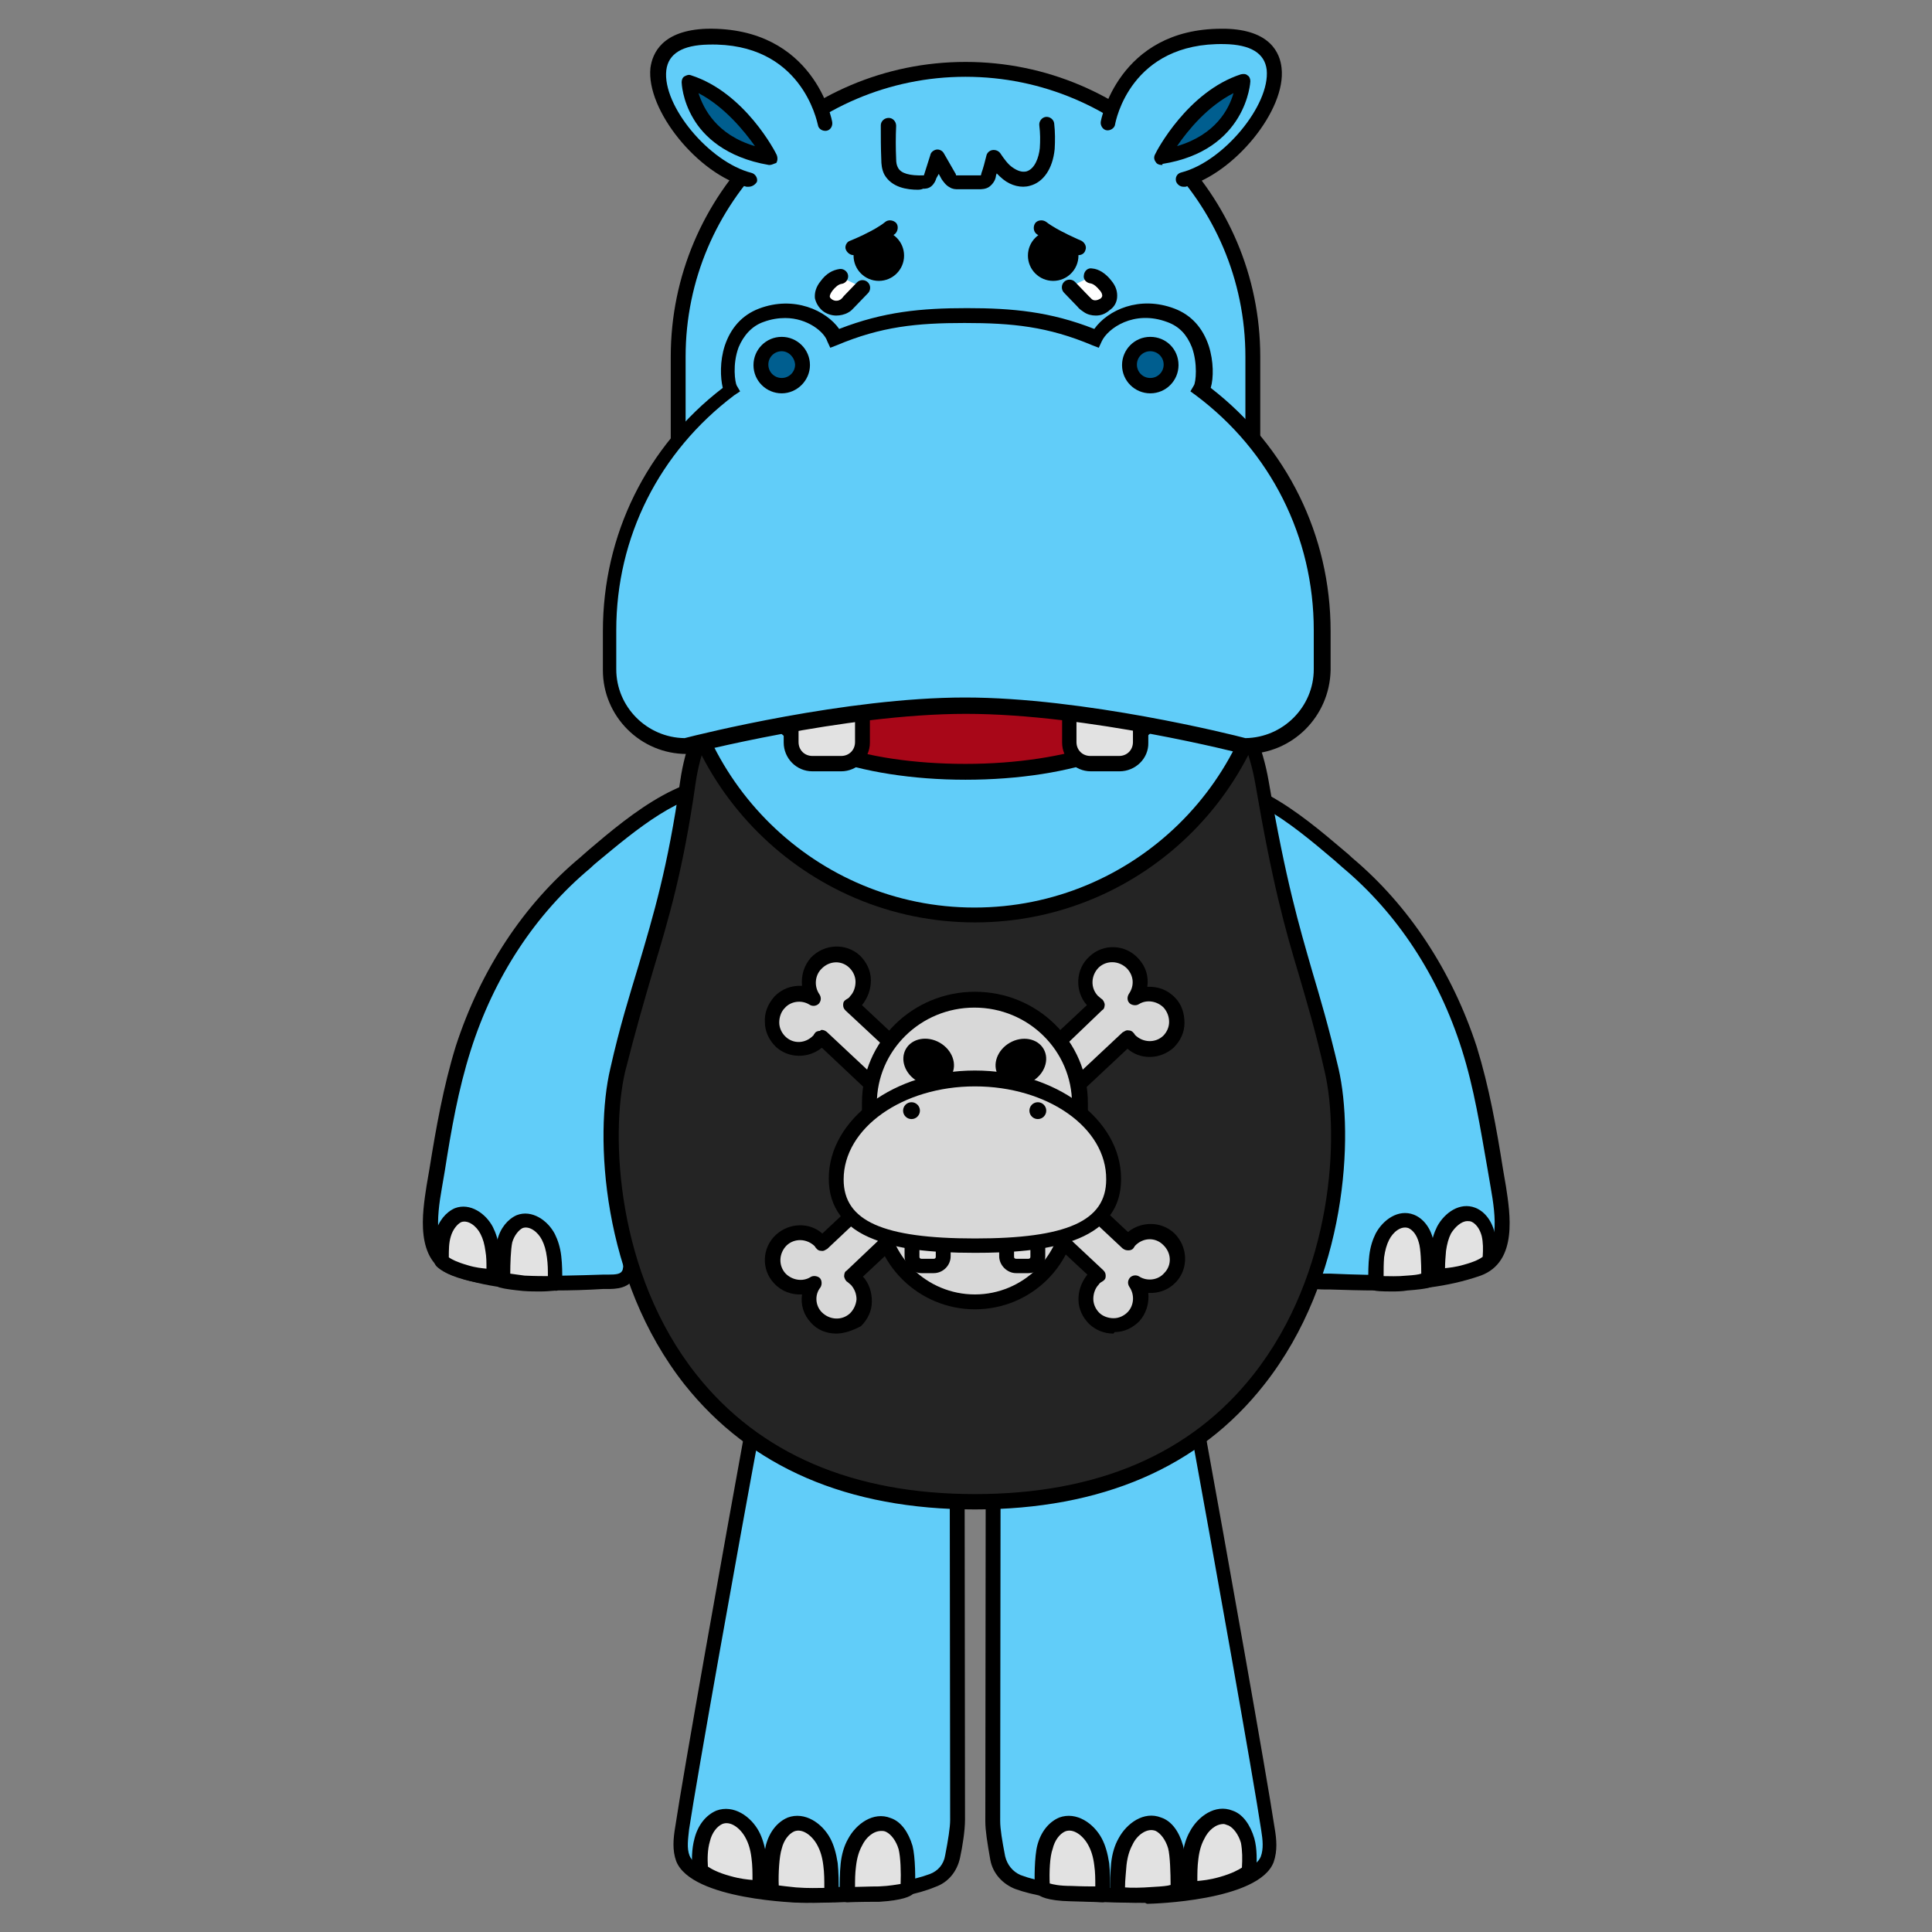 <?xml version="1.0" encoding="utf-8"?>
<!-- Generator: Adobe Illustrator 26.0.3, SVG Export Plug-In . SVG Version: 6.00 Build 0)  -->
<svg version="1.1" id="레이어_1" xmlns="http://www.w3.org/2000/svg" xmlns:xlink="http://www.w3.org/1999/xlink" x="0px"
	 y="0px" viewBox="0 0 390 390" style="enable-background:new 0 0 390 390;" xml:space="preserve">
<rect x="0" y="0" width="390" height="390" fill="#808080" stroke="none"/>
<style type="text/css">
	.st0{fill:#61CDF9;}
	.st1{fill:#E2E2E2;}
	.st2{fill:#242424;}
	.st3{fill:#D8D8D8;}
	.st4{fill:#005E8F;}
	.st5{fill:#DAACD6;}
	.st6{fill:#FFFFFF;}
	.st7{fill:#A80718;}
</style>
<g>
	<g>
		<path class="st0" d="M238.8,271.9c-0.1,0,15,82.4,17.1,97.3c0.2,2.1,0.5,4.2-0.2,6.1c-2.2,5.7-18.6,7.4-23.7,7.4
			c-6.4,0-19,0.1-26.5-2.8c-2.1-0.8-3.6-2.7-4.1-4.8c-0.5-2.3-1-5.3-1-7.4c0-3.6,0.1-88.5,0.1-88.5L238.8,271.9z"/>
		<path d="M230.9,384.1c-6.8,0-18.6-0.1-26-2.8c-2.5-1-4.5-3.1-5-5.9c-0.6-3.4-1-5.9-1-7.7c0-3.6,0.1-87.6,0.1-88.5V278l39.5-7.6
			l0.2,1.5l1.5-0.1c0.1,0.5,1.3,7.3,2.8,15.9c4.5,24.7,12.7,70.7,14.3,81.3c0.4,2.3,0.6,4.6-0.2,6.9c-3,7.9-24.9,8.4-25.2,8.4h-0.4
			C231.2,384.1,231.1,384.1,230.9,384.1z M202,280.3c0,10.5-0.1,83.9-0.1,87.3c0,1.6,0.4,4,1,7.1c0.4,1.7,1.5,3.1,3.1,3.8
			c7.1,2.7,19.1,2.7,25.7,2.7h0.4c6.9,0,20.7-2.2,22.4-6.4c0.6-1.6,0.4-3.4,0.1-5.3c-1.6-10.7-9.8-56.5-14.3-81.2
			c-0.8-4.8-1.6-8.8-2.1-11.6c-0.2-1.2-0.4-2.2-0.5-2.9L202,280.3z"/>
	</g>
	<g>
		<path class="st1" d="M240.2,381.2c0-2.1,0-4,0.2-6.1c0.2-1.6,0.6-3.1,1.3-4.6c1.3-2.7,4.1-4.5,6.7-3.5c1.7,0.6,2.9,2.5,3.4,4.5
			c0.5,1.9,0.5,4.1,0.2,6.2c0,0-1.2,1.3-5.6,2.5C242.3,381.4,240.2,381.2,240.2,381.2z"/>
		<path d="M240.9,382.6c-0.6,0-1,0-1.1-0.1c-0.7-0.1-1.3-0.7-1.3-1.5v-0.6c0-1.8,0-3.8,0.2-5.7c0.2-1.9,0.7-3.6,1.5-5
			c1.6-3,5.1-5.6,8.6-4.2c2.1,0.7,3.6,2.9,4.4,5.6c0.6,2.2,0.5,4.5,0.4,6.7c0,0.4-0.1,0.6-0.4,0.8c-0.2,0.2-1.8,1.7-6.3,3
			C244.1,382.5,242.1,382.6,240.9,382.6z M241.7,381.2L241.7,381.2L241.7,381.2z M240.2,381.2L240.2,381.2L240.2,381.2z M247,368.2
			c-1.6,0-3.1,1.3-3.9,3c-0.6,1.1-1,2.4-1.2,4.1c-0.2,1.5-0.2,2.9-0.2,4.4c1-0.1,2.4-0.2,4.5-0.8c2.5-0.7,3.9-1.5,4.5-1.9
			c0.1-1.7,0.1-3.4-0.2-5c-0.5-1.7-1.5-3-2.5-3.5C247.6,368.4,247.3,368.2,247,368.2z"/>
	</g>
	<g>
		<path class="st1" d="M222.5,382.4c0-2.1,0-4-0.2-6.1c-0.2-1.6-0.6-3.1-1.3-4.6c-1.3-2.7-4.1-4.5-6.7-3.5c-1.7,0.6-2.9,2.5-3.4,4.5
			s-0.6,6.3-0.4,8.4c0,0,1.1,0.8,5.8,1.1C220.5,382.4,222.5,382.4,222.5,382.4z"/>
		<path d="M222.5,384C222.4,384,222.4,384,222.5,384c-0.1,0-2.1-0.1-6.4-0.2c-4.7-0.1-6.3-1-6.7-1.5c-0.2-0.2-0.5-0.6-0.5-1
			c-0.1-1.9-0.1-6.5,0.5-8.8c0.7-2.7,2.3-4.7,4.4-5.6c3.5-1.3,7,1.2,8.6,4.2c0.7,1.3,1.2,3,1.5,5c0.2,1.9,0.2,3.9,0.2,5.7v0.6
			c0,0.4-0.1,0.8-0.5,1.1C223.3,383.9,222.9,384,222.5,384z M211.9,380.2c0.7,0.2,1.9,0.5,4.4,0.5c2.2,0.1,3.8,0.1,4.8,0.1
			c0-1.5,0-2.8-0.2-4.2c-0.2-1.7-0.6-3-1.2-4.1c-1-1.9-3-3.5-4.7-2.8c-1.1,0.5-2.1,1.8-2.5,3.5C211.9,374.8,211.8,378,211.9,380.2z"
			/>
	</g>
	<g>
		<path class="st1" d="M225.7,382.4c0-2.1,0-4,0.2-6.1c0.2-1.6,0.6-3.1,1.3-4.6c1.3-2.7,4.1-4.5,6.7-3.5c1.7,0.6,2.9,2.5,3.4,4.5
			c0.5,1.9,0.7,6.9,0.5,9c0,0-0.6,0.4-4.8,0.7C228.3,382.8,225.7,382.4,225.7,382.4z"/>
		<path d="M229.2,384.1c-2.4,0-3.8-0.2-3.8-0.2c-0.7-0.1-1.3-0.7-1.3-1.5v-0.6c0-1.8,0-3.8,0.2-5.7c0.2-1.9,0.7-3.6,1.5-5
			c1.6-3,5.1-5.6,8.6-4.2c2.1,0.7,3.6,2.8,4.4,5.6c0.6,2.2,0.7,7.3,0.5,9.4c0,0.5-0.2,0.8-0.7,1.1c-0.2,0.1-0.8,0.6-5.6,1
			C231.6,384.1,230.3,384.1,229.2,384.1z M227.1,382.4L227.1,382.4L227.1,382.4z M225.7,382.4L225.7,382.4L225.7,382.4z M227.1,381
			c1.2,0.1,3.1,0.1,5.7-0.1c1.8-0.1,2.9-0.2,3.5-0.4c0-2.3-0.1-5.9-0.5-7.4c-0.5-1.7-1.5-3-2.5-3.5c-1.7-0.7-3.8,0.8-4.7,2.8
			c-0.6,1.1-1,2.4-1.2,4.1C227.3,378,227.1,379.5,227.1,381z"/>
	</g>
</g>
<g>
	<g>
		<path class="st0" d="M154.8,271.9c0.1,0-15,82.4-17.1,97.3c-0.2,2.1-0.5,4.2,0.2,6.1c2.2,5.7,18.6,7.4,23.7,7.4
			c6.4,0,19,0.1,26.5-2.8c2.1-0.8,3.6-2.7,4.1-4.8c0.5-2.3,1-5.3,1-7.4c0-3.6-0.1-88.5-0.1-88.5L154.8,271.9z"/>
		<path d="M162.7,384.1c-0.2,0-0.4,0-0.6,0h-0.4c-0.2,0-22.1-0.5-25.2-8.4c-0.8-2.2-0.6-4.5-0.2-6.9c1.6-10.7,9.8-56.6,14.3-81.3
			c1.6-8.6,2.8-15.5,2.8-15.9l1.5,0.2l0.2-1.6l39.6,7.4v1.2c0,0.8,0.1,84.8,0.1,88.5c0,2.2-0.5,5.4-1,7.7c-0.6,2.8-2.4,5-5,5.9
			C181.4,384,169.5,384.1,162.7,384.1z M156.1,273.6c-0.1,0.7-0.4,1.7-0.5,2.9c-0.5,2.8-1.2,6.8-2.1,11.6
			c-4.6,24.7-12.8,70.6-14.4,81.2c-0.2,1.9-0.5,3.8,0.1,5.3c1.7,4.2,15.5,6.4,22.4,6.4h0.4c6.5,0,18.5,0,25.7-2.7
			c1.6-0.6,2.8-1.9,3.1-3.8c0.6-3.1,1-5.6,1-7.1c0-3.4-0.1-76.7-0.1-87.3L156.1,273.6z"/>
	</g>
	<g>
		<path class="st1" d="M153.4,381.2c0-2.1,0-4-0.2-6.1c-0.2-1.6-0.6-3.1-1.3-4.6c-1.3-2.7-4.1-4.5-6.7-3.5c-1.7,0.6-2.9,2.5-3.4,4.5
			s-0.5,4.1-0.2,6.2c0,0,1.2,1.3,5.6,2.5C151.2,381.4,153.4,381.2,153.4,381.2z"/>
		<path d="M152.6,382.6c-1.1,0-3.1-0.1-6.1-1c-4.5-1.3-5.9-2.8-6.3-3c-0.2-0.2-0.4-0.6-0.4-0.8c-0.2-2.2-0.2-4.5,0.4-6.7
			c0.7-2.7,2.3-4.7,4.4-5.6c3.5-1.3,7,1.2,8.6,4.2c0.7,1.3,1.2,3,1.5,5c0.2,1.9,0.2,3.9,0.2,5.7v0.6c0,0.7-0.5,1.3-1.3,1.5
			C153.5,382.6,153.2,382.6,152.6,382.6z M153.4,381.2L153.4,381.2L153.4,381.2z M142.9,376.8c0.6,0.4,1.9,1.2,4.5,1.9
			c2.1,0.6,3.5,0.7,4.5,0.8c0-1.5,0-2.9-0.2-4.4c-0.2-1.7-0.6-3-1.2-4.1c-1-1.9-3-3.5-4.7-2.8c-1.1,0.5-2.1,1.8-2.5,3.5
			C142.8,373.4,142.8,375.3,142.9,376.8z"/>
	</g>
	<g>
		<path class="st1" d="M171.1,382.4c0-2.1,0-4,0.2-6.1c0.2-1.6,0.6-3.1,1.3-4.6c1.3-2.7,4.1-4.5,6.7-3.5c1.7,0.6,2.9,2.5,3.4,4.5
			c0.5,1.9,0.6,6.3,0.4,8.4c0,0-1.1,0.8-5.8,1.1C173,382.4,171.1,382.4,171.1,382.4z"/>
		<path d="M171.1,384c-0.4,0-0.7-0.1-1.1-0.4c-0.2-0.2-0.5-0.7-0.5-1.1v-0.6c0-1.8,0-3.8,0.2-5.7c0.2-1.9,0.7-3.6,1.5-5
			c1.6-3,5.1-5.6,8.6-4.2c2.1,0.7,3.6,2.9,4.4,5.6c0.6,2.3,0.6,6.9,0.5,8.8c0,0.4-0.2,0.7-0.5,1c-0.5,0.4-1.9,1.2-6.7,1.5
			C173.2,383.9,171.2,384,171.1,384L171.1,384z M172.6,382.4L172.6,382.4L172.6,382.4z M177.9,369.6c-1.6,0-3.1,1.3-3.9,3
			c-0.6,1.1-1,2.4-1.2,4.1c-0.2,1.5-0.2,2.8-0.2,4.2c1.1,0,2.7-0.1,4.8-0.1c2.4-0.1,3.6-0.4,4.4-0.5c0.1-2.2,0-5.4-0.4-7
			c-0.5-1.7-1.5-3-2.5-3.5C178.5,369.6,178.2,369.6,177.9,369.6z"/>
	</g>
	<g>
		<path class="st1" d="M168,382.4c0-2.1,0-4-0.2-6.1c-0.2-1.6-0.6-3.1-1.3-4.6c-1.3-2.7-4.1-4.5-6.7-3.5c-1.7,0.6-2.9,2.5-3.4,4.5
			c-0.5,1.9-0.7,6.9-0.5,9c0,0,0.6,0.4,4.8,0.7C165.3,382.8,168,382.4,168,382.4z"/>
		<path d="M164.3,384.1c-1.1,0-2.4,0-3.9-0.1c-4.7-0.4-5.3-0.8-5.6-1c-0.4-0.2-0.6-0.7-0.7-1.1c-0.2-2.2,0-7.4,0.5-9.4
			c0.7-2.7,2.3-4.7,4.4-5.6c3.5-1.3,7,1.2,8.6,4.2c0.7,1.3,1.2,3,1.5,5c0.2,1.9,0.2,3.9,0.2,5.7v0.6c0,0.7-0.6,1.3-1.3,1.5
			C168.1,383.9,166.7,384.1,164.3,384.1z M168,382.4L168,382.4L168,382.4z M157.2,380.6c0.6,0.1,1.7,0.2,3.5,0.4
			c2.5,0.2,4.5,0.1,5.7,0.1c0-1.6,0-3-0.2-4.5c-0.2-1.7-0.6-3-1.2-4.1c-1-1.9-3-3.5-4.7-2.8c-1.1,0.5-2.1,1.8-2.5,3.5
			C157.3,374.7,157.1,378.3,157.2,380.6z"/>
	</g>
</g>
<g>
	<g>
		<path class="st0" d="M235.6,160.3c1.2-0.5,2.4-1,3.8-1.3c11.5-3.3,23.6,7.7,32.4,15.2c11.4,9.4,19.7,22.4,24.6,37.4
			c2.9,9.1,4.2,18.5,5.9,28c1,5.8,2.2,14-4.1,16.5c-9.6,3.5-19.8,3.1-29.8,2.8c-1.8-0.1-4.6,0.4-5.4-2.1c-0.4-1.1-0.4-2.3-0.2-3.5
			c0.4-6.8,1-14.3,0.2-21.1c-0.8-6.8-3.4-13.2-6.1-19.2c-3.3-7.3-7.1-14.5-12.7-19.7c-5.9-5.6-12.5-9.8-15.2-18.2
			C226.3,167.3,229.8,162.9,235.6,160.3z"/>
		<path d="M278.1,260.5c-3.3,0-6.5-0.1-9.7-0.2c-0.2,0-0.5,0-0.8,0l0,0c-1.8,0-4.8,0-5.9-3c-0.5-1.3-0.4-2.8-0.4-4
			c0-0.8,0.1-1.7,0.1-2.5c0.4-6.2,0.7-12.5,0.1-18.3c-0.7-6.7-3.3-12.9-5.9-18.9c-2.8-6.2-6.7-13.8-12.3-19.2
			c-1.1-1.1-2.3-2.1-3.5-3.1c-4.8-4.2-9.8-8.6-12.2-15.7c-2.5-7.5,0-13.3,7.5-16.6c1.2-0.5,2.5-1.1,4-1.5
			c11.5-3.3,23.5,6.8,32.2,14.2c0.6,0.5,1.2,1,1.7,1.5c11.4,9.6,20.1,22.8,25.1,38.1c2.5,8.1,4,16.5,5.3,24.7
			c0.2,1.2,0.4,2.3,0.6,3.5c0.8,5.3,2.5,15.2-5.1,18C292,259.9,285,260.5,278.1,260.5z M267.6,257.1c0.4,0,0.6,0,1,0
			c9.8,0.4,19.8,0.8,29.2-2.7c5-1.8,4.2-8.6,3.1-14.8c-0.2-1.2-0.4-2.3-0.6-3.5c-1.5-8.5-2.7-16.3-5.2-24.2
			c-4.7-14.9-13.1-27.6-24.1-36.8c-0.6-0.5-1.1-1-1.7-1.5c-8.6-7.3-19.4-16.3-29.4-13.6c-1.3,0.4-2.5,0.8-3.6,1.3l0,0
			c-5.9,2.7-7.9,6.9-5.8,12.9c2.2,6.4,6.7,10.3,11.4,14.4c1.2,1,2.3,2.1,3.5,3.1c6.2,5.8,10.3,13.8,13.1,20.2
			c2.7,6.1,5.3,12.7,6.2,19.7c0.7,6.1,0.4,12.6,0,18.8c0,0.8-0.1,1.7-0.1,2.5c0,1.1-0.1,2.1,0.1,2.9
			C264.6,257,265.5,257.1,267.6,257.1L267.6,257.1z"/>
	</g>
	<g>
		<path class="st1" d="M290.3,257.5c0-1.8,0-3.5,0.2-5.3c0.2-1.3,0.6-2.8,1.2-4c1.2-2.3,3.6-4,5.8-3.1c1.5,0.6,2.5,2.2,3,3.9
			c0.5,1.7,0.4,3.6,0.2,5.3c0,0-1.1,1.2-4.8,2.3C292.1,257.9,290.3,257.5,290.3,257.5z"/>
		<path d="M290.9,259.1c-0.5,0-0.8,0-1,0c-0.7-0.1-1.3-0.7-1.3-1.5v-0.5c0-1.6,0-3.3,0.2-5c0.2-1.8,0.7-3.3,1.3-4.5
			c1.5-2.8,4.6-5,7.7-3.8c1.8,0.7,3.3,2.5,3.9,5c0.5,1.9,0.5,4,0.2,5.9c0,0.4-0.1,0.6-0.4,0.8c-0.2,0.2-1.6,1.6-5.6,2.7
			C293.7,259,292,259.1,290.9,259.1z M291.8,257.5L291.8,257.5L291.8,257.5z M290.3,257.5L290.3,257.5L290.3,257.5z M296.2,246.5
			c-1.2,0-2.5,1.2-3.3,2.5c-0.5,1-0.8,2.1-1,3.5c-0.1,1.2-0.2,2.3-0.2,3.5c0.8-0.1,2.1-0.2,3.8-0.7c2.2-0.6,3.3-1.2,3.8-1.6
			c0.1-1.5,0.1-2.9-0.2-4.2c-0.4-1.5-1.2-2.5-2.1-2.9C296.7,246.5,296.5,246.5,296.2,246.5z"/>
	</g>
	<g>
		<path class="st1" d="M277.7,259c0-1.8,0-3.5,0.2-5.3c0.2-1.3,0.6-2.8,1.2-4c1.2-2.3,3.6-4,5.8-3.1c1.5,0.6,2.5,2.2,3,3.9
			c0.5,1.7,0.6,6.1,0.5,7.9c0,0-0.5,0.4-4.2,0.6C280,259.3,277.7,259,277.7,259z"/>
		<path d="M280.9,260.7c-2.1,0-3.3-0.1-3.4-0.2c-0.7-0.1-1.3-0.7-1.3-1.5v-0.5c0-1.6,0-3.3,0.2-5c0.2-1.8,0.7-3.3,1.3-4.5
			c1.5-2.8,4.6-5,7.7-3.8c1.8,0.7,3.3,2.5,3.9,5c0.5,1.9,0.6,6.4,0.5,8.4c0,0.5-0.2,0.8-0.7,1.1c-0.2,0.1-0.8,0.5-5,0.8
			C282.9,260.7,281.8,260.7,280.9,260.7z M279.3,259L279.3,259L279.3,259z M277.7,259L277.7,259L277.7,259z M279.3,257.6
			c1.1,0,2.7,0.1,4.7-0.1c1.5-0.1,2.3-0.2,2.9-0.4c0-1.9-0.1-5.1-0.5-6.3c-0.4-1.5-1.2-2.5-2.1-2.9c-1.5-0.5-3.1,0.8-3.9,2.4
			c-0.5,1-0.8,2.1-1,3.5C279.3,255.1,279.3,256.3,279.3,257.6z M287.8,257L287.8,257L287.8,257z"/>
	</g>
</g>
<g>
	<g>
		<path class="st0" d="M154.4,160.3c-1.2-0.5-2.4-1-3.8-1.3c-11.5-3.3-23.6,7.7-32.4,15.2c-11.4,9.4-19.7,22.4-24.6,37.4
			c-2.9,9.1-4.2,18.5-5.9,28c-1,5.8-2.2,14,4.1,16.5c9.6,3.5,19.8,3.1,29.8,2.8c1.8-0.1,4.6,0.4,5.4-2.1c0.4-1.1,0.4-2.3,0.2-3.5
			c-0.4-6.8-1-14.3-0.2-21.1c0.8-6.8,3.4-13.2,6.1-19.2c3.3-7.3,7.1-14.5,12.7-19.7c5.9-5.6,12.5-9.8,15.2-18.2
			C163.7,167.3,160.1,162.9,154.4,160.3z"/>
		<path d="M111.9,260.5c-6.9,0-14-0.6-20.7-3.1c-7.6-2.8-5.9-12.7-5.1-18c0.2-1.2,0.4-2.3,0.6-3.5c1.3-8.1,2.8-16.6,5.3-24.7
			c5-15.4,13.7-28.6,25.1-38.1c0.6-0.5,1.1-1,1.7-1.5c8.7-7.4,20.7-17.4,32.2-14.2c1.5,0.4,2.8,0.8,4,1.5l0,0
			c7.5,3.4,10,9.1,7.5,16.6c-2.4,7.1-7.4,11.5-12.2,15.7c-1.1,1-2.3,2.1-3.5,3.1c-5.8,5.4-9.7,13.1-12.3,19.2
			c-2.7,5.9-5.2,12.2-5.9,18.9c-0.7,5.8-0.2,12.1,0.1,18.3c0,0.8,0.1,1.7,0.1,2.5c0.1,1.3,0.1,2.7-0.4,4c-1.1,3-4.1,3-5.9,3h-0.1
			c-0.2,0-0.5,0-0.7,0C118.5,260.4,115.2,260.5,111.9,260.5z M146.3,159.8c-8.8,0-17.9,7.7-25.5,14c-0.6,0.5-1.2,1-1.7,1.5
			c-11,9.2-19.4,21.9-24.1,36.8c-2.5,7.9-3.9,15.9-5.2,24.2c-0.2,1.2-0.4,2.3-0.6,3.5c-1.1,6.2-1.7,12.9,3.1,14.8
			c9.3,3.5,19.5,3,29.3,2.7c0.2,0,0.6,0,1,0l0,0c1.9,0,2.8-0.1,3.1-1c0.2-0.8,0.2-1.8,0.1-2.9c0-0.8-0.1-1.7-0.1-2.5
			c-0.4-6.3-0.7-12.7,0-18.8c0.8-7,3.4-13.7,6.2-19.7c2.9-6.4,6.9-14.4,13.1-20.2c1.2-1.1,2.4-2.2,3.5-3.1c4.7-4.1,9.2-8,11.4-14.4
			c2.1-5.9,0.1-10.2-5.8-12.9l0,0c-1.1-0.5-2.3-1-3.6-1.3C148.8,160,147.6,159.8,146.3,159.8z"/>
	</g>
	<g>
		<path class="st1" d="M99.7,257.5c0-1.8,0-3.5-0.2-5.3c-0.2-1.3-0.6-2.8-1.2-4c-1.2-2.3-3.6-4-5.8-3.1c-1.5,0.6-2.5,2.2-3,3.9
			c-0.5,1.7-0.4,3.6-0.2,5.3c0,0,1.1,1.2,4.8,2.3C97.8,257.6,99.7,257.5,99.7,257.5z"/>
		<path d="M99,259.1c-1,0-2.8-0.1-5.3-0.8c-4-1.1-5.3-2.4-5.6-2.7c-0.2-0.2-0.4-0.6-0.4-0.8c-0.1-1.9-0.2-3.9,0.2-5.9
			c0.6-2.4,2.1-4.2,3.9-5c3.1-1.2,6.3,1.1,7.7,3.8c0.6,1.2,1.1,2.7,1.3,4.5c0.2,1.7,0.2,3.4,0.2,5v0.5c0,0.7-0.5,1.3-1.3,1.5
			C99.8,259.1,99.6,259.1,99,259.1z M99.7,257.5L99.7,257.5L99.7,257.5z M90.6,253.8c0.5,0.4,1.7,1,3.8,1.6c1.6,0.5,2.9,0.6,3.8,0.7
			c0-1.2,0-2.4-0.2-3.5c-0.2-1.5-0.5-2.5-1-3.5c-0.8-1.6-2.5-2.9-3.9-2.4c-0.8,0.4-1.7,1.5-2.1,2.9
			C90.6,250.9,90.6,252.3,90.6,253.8z"/>
	</g>
	<g>
		<path class="st1" d="M112.2,259c0-1.8,0-3.5-0.2-5.3c-0.2-1.3-0.6-2.8-1.2-4c-1.2-2.3-3.6-4-5.8-3.1c-1.5,0.6-2.5,2.2-3,3.9
			c-0.5,1.7-0.6,6.1-0.5,7.9c0,0,0.5,0.4,4.2,0.6C109.9,259.3,112.2,259,112.2,259z"/>
		<path d="M109,260.7c-1,0-2.1,0-3.4-0.1c-4.1-0.4-4.7-0.7-5-0.8c-0.4-0.2-0.6-0.7-0.7-1.1c-0.1-1.9,0-6.4,0.5-8.4
			c0.6-2.4,2.1-4.2,3.9-5c3.1-1.2,6.3,1.1,7.7,3.8c0.6,1.2,1.1,2.7,1.3,4.5c0.2,1.7,0.2,3.4,0.2,5v0.5c0,0.7-0.6,1.3-1.3,1.5
			C112.4,260.4,111.2,260.7,109,260.7z M112.2,259L112.2,259L112.2,259z M103,257.1c0.6,0.1,1.5,0.2,2.9,0.4
			c2.1,0.1,3.8,0.1,4.7,0.1c0-1.2,0-2.4-0.2-3.8c-0.2-1.5-0.5-2.5-1-3.5c-0.8-1.6-2.5-2.9-3.9-2.4c-0.8,0.4-1.7,1.5-2.1,2.9
			C103.1,252.2,103,255.2,103,257.1z"/>
	</g>
</g>
<g>
	<g>
		<path class="st2" d="M268.9,216.1c-5.3-22.8-8.5-25.7-14-58.1c-4.7-27.4-31.3-35.9-31.3-35.9c-20.7-4.7-53.3,0-53.3,0
			s-27.4,8.5-31.3,35.9c-4,27.6-8.7,35.2-14,58.1c-5.3,22.8,2.5,87.1,72,87.1S274.2,238.9,268.9,216.1z"/>
		<path d="M196.8,304.7c-25.7,0-45.3-8.5-58.6-25.2c-16.8-21.3-18.2-50.3-15-63.8c1.9-8.5,3.9-14.8,5.7-20.8
			c3-10.2,5.9-19.7,8.4-37.2c4-28.1,32.1-37.2,32.3-37.2h0.2c0.1,0,8.4-1.2,19-1.8c14.4-0.7,26.1-0.2,34.9,1.8h0.1
			c0.2,0.1,27.5,9.2,32.3,37.2c3.5,20.3,6.1,29,8.8,38.4c1.6,5.4,3.3,11.1,5.3,19.6l0,0c3.1,13.4,1.8,42.5-15,63.8
			C242.1,296.2,222.4,304.7,196.8,304.7z M170.5,123.5c-1.8,0.6-26.5,9.4-30.1,34.7c-2.5,17.5-5.4,27.2-8.5,37.5
			c-1.8,6.1-3.6,12.3-5.7,20.6c-3,12.8-1.8,40.8,14.4,61.2c12.7,16,31.6,24.1,56.2,24.1c24.7,0,43.6-8.1,56.2-24.1
			c16.2-20.5,17.4-48.4,14.4-61.2l0,0c-1.9-8.4-3.6-14-5.2-19.5c-2.8-9.3-5.3-18.2-8.8-38.6c-4.4-25.5-28.9-34.2-30.3-34.7
			C203.5,119.2,172.7,123.3,170.5,123.5z"/>
	</g>
	<g>
		<g>
			<path class="st3" d="M164.8,194.5c-1.8,1.9-1.9,4.8-0.5,6.9c-2.2-1.3-5.1-1-6.9,1c-2.1,2.2-1.9,5.7,0.2,7.9
				c2.2,2.1,5.7,1.9,7.9-0.2c0.1-0.1,0.2-0.4,0.4-0.5l18.4,17.3l6.1-6.5l-18.5-17.4c0.4-0.2,0.7-0.5,1.1-0.8
				c2.1-2.2,1.9-5.7-0.2-7.9C170.4,192.2,166.9,192.3,164.8,194.5z"/>
			<path d="M184.3,228.2c-0.4,0-0.7-0.1-1.1-0.4l-17.3-16.3c-2.7,2.2-6.7,2.2-9.3-0.2c-1.3-1.3-2.2-3-2.2-5
				c-0.1-1.9,0.6-3.6,1.9-5.1c1.5-1.6,3.5-2.3,5.6-2.2c-0.2-2.1,0.4-4.1,1.8-5.7l0,0c2.7-2.8,7.1-3,9.9-0.4c1.3,1.3,2.2,3,2.2,5
				c0,1.8-0.6,3.5-1.8,5l17.3,16.2c0.2,0.2,0.5,0.6,0.5,1.1c0,0.4-0.1,0.8-0.4,1.1l-6.1,6.4C185.1,228.1,184.7,228.2,184.3,228.2z
				 M165.8,207.9c0.4,0,0.7,0.1,1.1,0.4l17.3,16.2l4-4.2L170.7,204c-0.4-0.4-0.5-0.7-0.5-1.2s0.2-0.8,0.7-1.1
				c0.4-0.2,0.6-0.4,0.7-0.6c0.7-0.7,1.1-1.8,1.1-2.9c0-1.1-0.5-2.1-1.2-2.8c-1.6-1.6-4.1-1.5-5.7,0.2c-1.3,1.3-1.5,3.5-0.4,5.1
				c0.4,0.6,0.4,1.3-0.1,1.9c-0.5,0.5-1.3,0.6-1.9,0.2c-1.6-1-3.8-0.7-5,0.7c-0.7,0.7-1.1,1.8-1.1,2.9c0,1.1,0.5,2.1,1.2,2.8
				c1.6,1.6,4.1,1.5,5.7-0.2c0,0,0.1-0.1,0.1-0.2l0.1-0.1c0.2-0.4,0.6-0.6,1.1-0.6C165.8,207.9,165.8,207.9,165.8,207.9z"/>
		</g>
		<g>
			<path class="st3" d="M228.8,194.5c1.8,1.9,1.9,4.8,0.5,6.9c2.2-1.3,5.1-1,6.9,1c2.1,2.2,1.9,5.7-0.2,7.9
				c-2.2,2.1-5.7,1.9-7.9-0.2c-0.1-0.1-0.2-0.4-0.4-0.5l-18.5,17.3l-6.1-6.5l18.5-17.4c-0.4-0.2-0.7-0.5-1.1-0.8
				c-2.1-2.2-1.9-5.7,0.2-7.9C223.1,192.2,226.6,192.3,228.8,194.5z"/>
			<path d="M209.2,228.2c-0.4,0-0.8-0.1-1.1-0.5l-6.1-6.4c-0.2-0.2-0.4-0.7-0.4-1.1c0-0.4,0.2-0.7,0.5-1.1l17.3-16.2
				c-2.5-2.8-2.3-7.3,0.5-9.8c2.8-2.7,7.3-2.5,9.9,0.4l0,0c1.5,1.6,2.1,3.6,1.8,5.7c2.1-0.1,4.1,0.6,5.6,2.2
				c1.3,1.3,1.9,3.1,1.9,5.1c0,1.9-0.8,3.6-2.2,5c-2.7,2.4-6.7,2.5-9.3,0.2l-17.3,16.2C210.1,228.1,209.6,228.2,209.2,228.2z
				 M205.3,220.4l4,4.2l17.3-16.2c0.4-0.2,0.7-0.5,1.2-0.4c0.5,0,0.8,0.2,1.1,0.6l0.1,0.1c0,0.1,0.1,0.1,0.1,0.2
				c1.6,1.6,4.1,1.7,5.7,0.2c0.7-0.7,1.2-1.7,1.2-2.8c0-1.1-0.4-2.1-1.1-2.9c-1.3-1.3-3.4-1.7-5-0.7c-0.6,0.4-1.5,0.2-1.9-0.2
				c-0.5-0.5-0.5-1.3-0.1-1.9c1.1-1.6,1-3.6-0.4-5.1l0,0c-1.6-1.6-4.1-1.7-5.7-0.2c-1.6,1.6-1.7,4.1-0.2,5.7
				c0.2,0.2,0.5,0.4,0.7,0.6c0.4,0.2,0.6,0.7,0.7,1.1c0,0.5-0.1,1-0.5,1.2L205.3,220.4z"/>
		</g>
		<g>
			<path class="st3" d="M164.8,266c-1.8-1.9-1.9-4.8-0.5-6.9c-2.2,1.3-5.1,1-6.9-1c-2.1-2.2-1.9-5.7,0.2-7.9
				c2.2-2.1,5.7-1.9,7.9,0.2c0.1,0.1,0.2,0.4,0.4,0.5l18.5-17.3l6.1,6.5l-18.5,17.4c0.4,0.2,0.7,0.5,1.1,0.8
				c2.1,2.2,1.9,5.7-0.2,7.9C170.4,268.3,166.9,268.2,164.8,266z"/>
			<path d="M168.8,269.2c-1.9,0-3.8-0.7-5.1-2.2l0,0c-1.5-1.6-2.1-3.6-1.8-5.7c-2.1,0.1-4.1-0.6-5.6-2.2c-2.7-2.8-2.5-7.3,0.4-9.9
				c2.7-2.4,6.7-2.5,9.3-0.2l17.3-16.2c0.6-0.6,1.6-0.5,2.2,0.1l6.1,6.4c0.2,0.2,0.4,0.7,0.4,1.1c0,0.4-0.2,0.7-0.5,1.1l-17.3,16.2
				c1.2,1.3,1.8,3.1,1.8,5c0,1.9-0.8,3.6-2.2,5C172.3,268.5,170.5,269.2,168.8,269.2z M165.9,264.9c1.6,1.6,4.1,1.7,5.7,0.2
				c0.7-0.7,1.2-1.7,1.3-2.8c0-1.1-0.4-2.1-1.1-2.9c-0.2-0.2-0.5-0.4-0.7-0.6c-0.4-0.2-0.6-0.7-0.7-1.1c0-0.5,0.1-1,0.5-1.2
				l17.4-16.5l-4-4.2L167,252.1c-0.4,0.2-0.7,0.5-1.2,0.4c-0.5,0-0.8-0.2-1.1-0.6l-0.1-0.1c0-0.1-0.1-0.1-0.1-0.2
				c-1.6-1.6-4.1-1.7-5.7-0.2c-1.6,1.6-1.7,4.1-0.2,5.7c1.3,1.3,3.4,1.7,5,0.7c0.6-0.4,1.5-0.2,1.9,0.2s0.5,1.3,0.1,1.9
				C164.4,261.4,164.6,263.6,165.9,264.9L165.9,264.9z"/>
		</g>
		<g>
			<path class="st3" d="M228.8,266c1.8-1.9,1.9-4.8,0.5-6.9c2.2,1.3,5.1,1,6.9-1c2.1-2.2,1.9-5.7-0.2-7.9c-2.2-2.1-5.7-1.9-7.9,0.2
				c-0.1,0.1-0.2,0.4-0.4,0.5l-18.5-17.3l-6.1,6.5l18.5,17.4c-0.4,0.2-0.7,0.5-1.1,0.8c-2.1,2.2-1.9,5.7,0.2,7.9
				C223.1,268.3,226.6,268.2,228.8,266z"/>
			<path d="M224.7,269.2c-1.8,0-3.5-0.7-4.8-1.9c-1.3-1.3-2.2-3-2.2-5c0-1.8,0.6-3.5,1.8-5l-17.3-16.1c-0.2-0.2-0.5-0.6-0.5-1.1
				c0-0.4,0.1-0.8,0.4-1.1l6.1-6.4c0.6-0.6,1.6-0.6,2.2-0.1l17.3,16.2c2.7-2.2,6.7-2.2,9.3,0.2c2.8,2.7,3,7.1,0.4,9.9
				c-1.5,1.6-3.5,2.3-5.6,2.2c0.2,2.1-0.4,4.1-1.8,5.7c-1.3,1.3-3,2.2-5,2.2C224.8,269.2,224.8,269.2,224.7,269.2z M205.3,240.1
				l17.4,16.3c0.4,0.4,0.5,0.7,0.5,1.2c0,0.5-0.2,0.8-0.7,1.1c-0.4,0.2-0.6,0.4-0.7,0.6c-0.7,0.7-1.1,1.8-1.1,2.9
				c0,1.1,0.5,2.1,1.2,2.8c0.7,0.7,1.8,1.1,2.9,1.1s2.1-0.5,2.8-1.2l0,0c1.3-1.3,1.5-3.5,0.4-5.1c-0.4-0.6-0.4-1.3,0.1-1.9
				c0.5-0.5,1.3-0.6,1.9-0.2c1.6,1,3.8,0.7,5-0.7c1.6-1.6,1.5-4.1-0.2-5.7c-1.6-1.6-4.1-1.5-5.7,0.2c0,0-0.1,0.1-0.1,0.2l-0.1,0.1
				c-0.2,0.4-0.6,0.6-1.1,0.6s-0.8-0.1-1.2-0.4l-17.3-16.2L205.3,240.1z"/>
		</g>
		<g>
			<path class="st3" d="M216,243.8c0,10.4-8.6,19-19.2,19s-19.2-8.5-19.2-19v-9.9h38.4v9.9H216z"/>
			<path d="M196.8,264.3c-11.4,0-20.7-9.2-20.7-20.5v-9.9c0-0.8,0.7-1.5,1.5-1.5h38.4c0.8,0,1.5,0.7,1.5,1.5v9.9
				C217.4,255.1,208.3,264.3,196.8,264.3z M179.1,235.4v8.5c0,9.6,8,17.4,17.7,17.4s17.7-7.9,17.7-17.4v-8.5H179.1z"/>
		</g>
		<g>
			<path class="st3" d="M175.6,222.7c0-11.5,9.4-20.9,21.2-20.9c11.7,0,21.2,9.3,21.2,20.9v11h-42.4V222.7z"/>
			<path d="M217.9,235.1h-42.4c-0.8,0-1.5-0.7-1.5-1.5v-11c0-12.3,10.2-22.4,22.8-22.4s22.8,10,22.8,22.4v11
				C219.5,234.5,218.8,235.1,217.9,235.1z M177.1,232.2h39.3v-9.4c0-10.7-8.8-19.4-19.7-19.4c-10.9,0-19.7,8.7-19.7,19.4v9.4H177.1z
				"/>
		</g>
		<g>
			<g>
				<path class="st1" d="M187.2,255.6L187.2,255.6c-1.7,0-3.1-1.5-3.1-3.1v-1c0-1.7,1.5-3.1,3.1-3.1l0,0c1.7,0,3.1,1.5,3.1,3.1v1
					C190.3,254.1,189,255.6,187.2,255.6z"/>
				<path d="M188.5,257H186c-1.8,0-3.4-1.6-3.4-3.4v-3.5c0-1.8,1.6-3.4,3.4-3.4h2.5c1.8,0,3.4,1.6,3.4,3.4v3.5
					C191.9,255.5,190.3,257,188.5,257z M186,249.8c-0.2,0-0.4,0.1-0.4,0.4v3.5c0,0.2,0.1,0.4,0.4,0.4h2.5c0.2,0,0.4-0.1,0.4-0.4
					v-3.5c0-0.2-0.1-0.4-0.4-0.4H186z"/>
			</g>
			<g>
				<path class="st1" d="M206.3,255.6L206.3,255.6c-1.7,0-3.1-1.5-3.1-3.1v-1c0-1.7,1.5-3.1,3.1-3.1l0,0c1.7,0,3.1,1.5,3.1,3.1v1
					C209.5,254.1,208.1,255.6,206.3,255.6z"/>
				<path d="M207.6,257h-2.5c-1.8,0-3.4-1.6-3.4-3.4v-3.5c0-1.8,1.6-3.4,3.4-3.4h2.5c1.8,0,3.4,1.6,3.4,3.4v3.5
					C211,255.5,209.5,257,207.6,257z M205.1,249.8c-0.2,0-0.4,0.1-0.4,0.4v3.5c0,0.2,0.1,0.4,0.4,0.4h2.5c0.2,0,0.4-0.1,0.4-0.4
					v-3.5c0-0.2-0.1-0.4-0.4-0.4H205.1z"/>
			</g>
		</g>
		<g>
			<path class="st3" d="M224.8,238c0,11.1-12.6,13.4-28.1,13.4s-28.1-2.3-28.1-13.4c0-11.1,12.6-20.2,28.1-20.2
				S224.8,226.8,224.8,238z"/>
			<path d="M196.8,252.9c-9.3,0-15.7-0.8-20.3-2.7c-6.1-2.3-9.2-6.5-9.2-12.3c0-12,13.3-21.8,29.5-21.8s29.5,9.8,29.5,21.8
				C226.4,251.2,210.6,252.9,196.8,252.9z M196.8,219.3c-14.6,0-26.5,8.4-26.5,18.8c0,8.4,8,11.9,26.5,11.9s26.5-3.5,26.5-11.9
				C223.4,227.6,211.4,219.3,196.8,219.3z"/>
		</g>
		<circle cx="184" cy="224.2" r="1.7"/>
		<circle cx="209.5" cy="224.2" r="1.7"/>
		<ellipse transform="matrix(0.5 -0.866 0.866 0.5 -91.956 269.559)" cx="187.5" cy="214.4" rx="4.5" ry="5.3"/>
		<ellipse transform="matrix(0.866 -0.5 0.5 0.866 -79.606 131.78)" cx="206.1" cy="214.4" rx="5.3" ry="4.5"/>
	</g>
</g>
<g>
	<path class="st0" d="M253,72c0-32.1-26-58.1-58.1-58.1s-58.1,26-58.1,58.1v33.2H253V72z"/>
	<path d="M254.5,106.6H135.4V72c0-32.8,26.7-59.5,59.5-59.5s59.5,26.7,59.5,59.5V106.6z M138.4,103.6h113V72
		c0-31.2-25.4-56.5-56.5-56.5S138.4,40.9,138.4,72V103.6z"/>
</g>
<g>
	<path class="st0" d="M166.5,24.9c0,0-3.1-17.9-23.6-17.5s-5.2,25.4,8.4,28.8"/>
	<path d="M151.1,37.7c-0.1,0-0.2,0-0.4,0c-9.8-2.5-20.3-15.5-19.4-24c0.4-2.9,2.3-7.6,11.4-7.9C164.4,5.4,168,24.4,168,24.7
		c0.1,0.8-0.4,1.6-1.2,1.7c-0.8,0.1-1.6-0.4-1.7-1.2c-0.2-0.7-3.3-16.7-22.1-16.2c-5.2,0.1-8.1,1.8-8.5,5.2
		c-0.8,7.1,8.6,18.5,17.2,20.7c0.8,0.2,1.3,1.1,1.1,1.8C152.5,37.2,151.9,37.7,151.1,37.7z"/>
</g>
<g>
	<path class="st4" d="M155.4,31.8c0,0-6.1-12-16.5-15.4C138.9,16.4,139.4,29.1,155.4,31.8z"/>
	<path d="M155.4,33.3c-0.1,0-0.1,0-0.2,0c-8.8-1.5-13.2-5.9-15.2-9.3c-2.3-3.8-2.4-7.3-2.4-7.4c0-0.5,0.2-1,0.6-1.2
		c0.4-0.2,0.8-0.4,1.3-0.2c10.9,3.5,17.1,15.6,17.3,16.1c0.2,0.5,0.2,1.1-0.1,1.6C156.3,33,155.8,33.3,155.4,33.3z M141,18.8
		c1,3.1,3.6,8.4,11.4,10.7C150.2,26.4,146.2,21.5,141,18.8z"/>
</g>
<g>
	<path class="st0" d="M223.5,24.9c0,0,3.1-17.9,23.6-17.5s5.2,25.4-8.4,28.8"/>
	<path d="M238.9,37.7c-0.7,0-1.3-0.5-1.5-1.1c-0.2-0.8,0.2-1.6,1.1-1.8c8.5-2.2,17.9-13.6,17.2-20.7c-0.4-3.4-3.3-5.1-8.5-5.2
		c-19-0.4-22,15.6-22.1,16.2c-0.1,0.8-1,1.3-1.7,1.2c-0.8-0.1-1.3-1-1.2-1.7c0-0.2,3.5-18.8,24.4-18.8c0.2,0,0.5,0,0.7,0
		c9.2,0.2,11.1,5,11.4,7.9c1,8.5-9.6,21.4-19.4,24C239.1,37.7,239,37.7,238.9,37.7z"/>
</g>
<g>
	<path class="st4" d="M234.5,31.8c0,0,6.1-12,16.5-15.4C251,16.4,250.5,29.1,234.5,31.8z"/>
	<path d="M234.5,33.3c-0.5,0-1-0.2-1.2-0.6c-0.4-0.5-0.4-1.1-0.1-1.6c0.2-0.5,6.5-12.6,17.3-16.1c0.5-0.1,1-0.1,1.3,0.2
		c0.4,0.2,0.6,0.7,0.6,1.2c0,0.1-0.7,14-17.8,16.7C234.8,33.3,234.6,33.3,234.5,33.3z M249,18.8c-5.3,2.7-9.2,7.5-11.4,10.7
		C245.4,27.2,248.1,22,249,18.8z"/>
</g>
<g>
	<circle cx="177.4" cy="51.6" r="5.1"/>
	<circle cx="212.6" cy="51.6" r="5.1"/>
</g>
<path d="M185.3,38.3c-2.1,0-5.3-0.4-6.8-3.1c-0.5-1-0.6-2.1-0.6-3c-0.1-2.3-0.1-4.6-0.1-6.9c0-0.8,0.7-1.5,1.6-1.5
	c0.8,0,1.5,0.7,1.5,1.6c-0.1,2.2-0.1,4.5,0,6.7c0,0.7,0.1,1.3,0.4,1.8c0.6,1.1,2.3,1.6,5.2,1.5l1.3-4.1c0.1-0.6,0.7-1,1.2-1.1
	c0.6-0.1,1.2,0.2,1.5,0.7l2.3,4c0.1,0.1,0.2,0.4,0.2,0.5c0.1,0,0.2,0,0.4,0h4.2c0.1,0,0.2,0,0.4,0c0-0.1,0.1-0.2,0.1-0.4
	c0.4-1.1,0.7-2.3,1-3.5c0.1-0.6,0.6-1.1,1.2-1.2c0.6-0.1,1.2,0.1,1.6,0.6c0.8,1.2,1.6,2.3,2.5,2.9c1,0.7,1.9,1,2.8,0.8
	c1.7-0.5,2.5-2.8,2.7-4.7c0.1-1.5,0.1-3-0.1-4.6c-0.1-0.8,0.5-1.6,1.3-1.7c0.8-0.1,1.6,0.5,1.7,1.3c0.2,1.7,0.2,3.5,0.1,5.2
	c-0.4,4-2.3,6.7-5,7.4c-1.7,0.5-3.8,0-5.4-1.3c-0.5-0.4-0.8-0.7-1.3-1.2c-0.1,0.2-0.2,0.6-0.2,0.8c-0.1,0.5-0.5,1.3-1.3,1.9
	c-0.7,0.5-1.6,0.5-2.1,0.5h-4.2c-0.5,0-1.1,0-1.7-0.4c-0.8-0.4-1.3-1.2-1.6-1.6l-0.6-1.1L189,36c-0.1,0.4-0.4,1.1-1,1.6
	c-0.6,0.5-1.3,0.5-1.7,0.5C186.2,38.2,185.7,38.3,185.3,38.3z M198,35.3L198,35.3L198,35.3z M186.6,35.2L186.6,35.2L186.6,35.2z
	 M198.1,35.2L198.1,35.2L198.1,35.2z"/>
<g>
	<path class="st5" d="M172.3,50c0,0,5.1-2.1,7.5-4"/>
	<path d="M172.3,51.5c-0.6,0-1.2-0.4-1.5-1c-0.4-0.7,0.1-1.7,0.8-1.9c0,0,4.8-1.9,7.1-3.8c0.6-0.5,1.6-0.4,2.2,0.2
		c0.5,0.6,0.4,1.6-0.2,2.2c-2.7,2.1-7.7,4.1-7.9,4.2C172.7,51.4,172.4,51.5,172.3,51.5z"/>
</g>
<g>
	<path class="st5" d="M217.7,50c0,0-5.1-2.1-7.5-4"/>
	<path d="M217.7,51.5c-0.2,0-0.4,0-0.6-0.1c-0.2-0.1-5.3-2.2-7.9-4.2c-0.6-0.5-0.7-1.5-0.2-2.2c0.5-0.6,1.5-0.7,2.2-0.2
		c2.3,1.8,7.1,3.8,7.1,3.8c0.7,0.4,1.1,1.2,0.8,1.9C218.9,51.2,218.3,51.5,217.7,51.5z"/>
</g>
<g>
	<path class="st6" d="M169.6,55.9c-1.1,0.1-2.1,1-2.8,1.8c-0.5,0.7-1,1.5-0.8,2.4c0.1,0.6,0.5,1.2,1,1.6c1,0.7,2.4,0.8,3.5,0.2
		c0.4-0.2,0.7-0.6,1.1-1c0.8-1,1.8-1.8,2.7-2.8"/>
	<path d="M168.8,63.7c-1,0-2.1-0.4-2.8-1c-0.8-0.7-1.3-1.6-1.5-2.5c-0.1-1.1,0.2-2.3,1.2-3.5c1.1-1.5,2.4-2.2,3.8-2.4
		c0.8-0.1,1.6,0.5,1.7,1.3c0.1,0.8-0.5,1.6-1.3,1.7c-0.7,0.1-1.3,0.7-1.8,1.3c-0.4,0.5-0.6,1-0.6,1.2c0,0.2,0.1,0.4,0.4,0.6
		c0.5,0.4,1.2,0.4,1.7,0.1c0.2-0.1,0.5-0.4,0.7-0.7l2.7-2.8c0.6-0.6,1.6-0.6,2.2,0s0.6,1.6,0,2.2l-2.7,2.8c-0.4,0.4-0.7,0.8-1.3,1.1
		C170.5,63.5,169.6,63.7,168.8,63.7z"/>
</g>
<g>
	<path class="st6" d="M220.2,55.9c1.1,0.1,2.1,1,2.8,1.8c0.5,0.7,1,1.5,0.8,2.4c-0.1,0.6-0.5,1.2-1,1.6c-1,0.7-2.4,0.8-3.5,0.2
		c-0.4-0.2-0.7-0.6-1.1-1c-0.8-1-1.8-1.8-2.7-2.8"/>
	<path d="M221.2,63.7c-0.8,0-1.7-0.2-2.4-0.7c-0.6-0.4-1-0.7-1.3-1.1l-2.7-2.8c-0.6-0.6-0.6-1.6,0-2.2c0.6-0.6,1.6-0.6,2.2,0
		l2.7,2.8c0.2,0.2,0.5,0.5,0.7,0.7c0.5,0.4,1.2,0.2,1.7-0.1c0.2-0.1,0.4-0.4,0.4-0.6c0-0.1,0-0.6-0.6-1.2c-0.4-0.5-1.1-1.2-1.8-1.3
		c-0.8-0.1-1.5-0.8-1.3-1.7c0.1-0.8,0.8-1.5,1.7-1.3c1.3,0.1,2.7,1,3.8,2.4c1,1.2,1.3,2.3,1.2,3.5c-0.1,1-0.6,1.9-1.5,2.5
		C223.1,63.4,222.2,63.7,221.2,63.7z"/>
</g>
<g>
	<g>
		<path class="st0" d="M136.2,124.1c0,33.4,27.1,60.5,60.5,60.5s60.5-27.1,60.5-60.5H136.2z"/>
		<path d="M196.8,186.2c-34.1,0-62-27.8-62-62v-1.6h124v1.5C258.8,158.4,231,186.2,196.8,186.2z M137.8,125.7
			c0.8,31.8,27,57.5,58.9,57.5c32.1,0,58.2-25.7,58.9-57.5H137.8z"/>
	</g>
	<g>
		<ellipse class="st7" cx="194.9" cy="141.3" rx="39.3" ry="14.5"/>
		<path d="M194.9,157.4c-10.7,0-20.7-1.6-28.3-4.4c-8.1-3-12.5-7.1-12.5-11.6c0-4.6,4.5-8.7,12.5-11.6c7.6-2.8,17.7-4.4,28.3-4.4
			s20.7,1.6,28.3,4.4c8.1,3,12.5,7.1,12.5,11.6c0,4.6-4.5,8.7-12.5,11.6C215.8,155.8,205.7,157.4,194.9,157.4z M194.9,128.4
			c-10.3,0-20,1.5-27.2,4.1c-6.7,2.4-10.5,5.7-10.5,8.8s3.9,6.4,10.5,8.8c7.3,2.7,16.9,4.1,27.2,4.1c10.3,0,20-1.5,27.2-4.1
			c6.7-2.4,10.5-5.7,10.5-8.8s-3.9-6.4-10.5-8.8C215,129.8,205.3,128.4,194.9,128.4z"/>
	</g>
</g>
<g>
	<g>
		<g>
			<path class="st1" d="M166.9,154.2L166.9,154.2c-4,0-7.3-3.3-7.3-7.3v-2.2c0-4,3.3-7.3,7.3-7.3l0,0c4,0,7.3,3.3,7.3,7.3v2.2
				C174.1,150.9,170.9,154.2,166.9,154.2z"/>
			<path d="M169.8,155.7H164c-3.3,0-5.8-2.7-5.8-5.8v-8c0-3.3,2.7-5.8,5.8-5.8h5.8c3.3,0,5.8,2.7,5.8,5.8v8
				C175.6,153.1,173,155.7,169.8,155.7z M164,139c-1.6,0-2.8,1.2-2.8,2.8v8c0,1.6,1.2,2.8,2.8,2.8h5.8c1.6,0,2.8-1.2,2.8-2.8v-8
				c0-1.6-1.2-2.8-2.8-2.8H164z"/>
		</g>
		<g>
			<path class="st1" d="M223.1,154.2L223.1,154.2c-4,0-7.3-3.3-7.3-7.3v-2.2c0-4,3.3-7.3,7.3-7.3l0,0c4,0,7.3,3.3,7.3,7.3v2.2
				C230.4,150.9,227.1,154.2,223.1,154.2z"/>
			<path d="M226,155.7h-5.8c-3.3,0-5.8-2.7-5.8-5.8v-8c0-3.3,2.7-5.8,5.8-5.8h5.8c3.3,0,5.8,2.7,5.8,5.8v8
				C231.9,153.1,229.2,155.7,226,155.7z M220.1,139c-1.6,0-2.8,1.2-2.8,2.8v8c0,1.6,1.2,2.8,2.8,2.8h5.8c1.6,0,2.8-1.2,2.8-2.8v-8
				c0-1.6-1.2-2.8-2.8-2.8H220.1z"/>
		</g>
	</g>
	<g>
		<path class="st0" d="M242.5,78.9c1-1.5,2.1-12.1-6.1-15.1c-7.5-2.9-13.6,1.5-15.1,4.6c-8.8-3.6-16.1-4.6-26.4-4.6
			c-10.3,0-17.5,0.8-26.3,4.5c-1.6-3.1-7.6-7.4-15.1-4.6c-8.1,3-7,13.6-6.1,15.1c-16.3,12.2-24.4,30.4-24.4,48.7v7.9
			c0,8.6,6.9,15.5,15.5,15.5c0,0,31.3-8.2,56.5-8.2s56.5,8.2,56.5,8.2c8.6,0,15.5-6.9,15.5-15.5v-7.9
			C266.9,109.1,258.8,91.1,242.5,78.9z"/>
		<path d="M251.5,152.2h-0.2H251c-0.4-0.1-31.3-8.1-56-8.1s-55.8,8.1-56,8.1h-0.2h-0.2c-9.3,0-16.9-7.6-16.9-16.9v-7.9
			c0-19.4,8.8-37.3,24.2-49.1c-0.5-2.1-0.6-5.4,0.4-8.5c1.2-3.6,3.5-6.2,6.9-7.5c7.1-2.7,13.6,0.4,16.2,4.1c9-3.5,16.6-4.2,25.8-4.2
			c9.2,0,16.8,0.7,25.7,4.2c2.7-3.8,9.1-6.8,16.2-4.1c3.4,1.3,5.7,3.9,6.9,7.5c1,3.1,1,6.5,0.4,8.5c15.4,11.9,24.2,29.8,24.2,49.1
			v7.9C268.4,144.7,260.8,152.2,251.5,152.2z M158.5,64.2c-1.3,0-2.8,0.2-4.4,0.8c-2.3,0.8-4,2.7-5,5.1c-1.3,3.5-0.7,7.1-0.4,7.7
			l0.7,1.2l-1.2,0.8c-15.1,11.4-23.8,28.6-23.8,47.4v7.9c0,7.6,6.2,13.8,13.8,13.9c2.7-0.7,32.6-8.2,56.6-8.2s54,7.5,56.6,8.2
			c7.6-0.1,13.8-6.3,13.8-13.9v-7.9c0-18.8-8.7-36.1-23.8-47.4l-1.1-0.8l0.7-1.2c0.4-0.6,0.8-4.4-0.4-7.7c-1-2.5-2.5-4.2-5-5.1
			c-6.7-2.5-12,1.3-13.2,3.9l-0.6,1.3l-1.3-0.5c-9-3.8-16.2-4.5-25.8-4.5s-16.8,0.7-25.8,4.5l-1.3,0.5l-0.6-1.3
			C166.4,67,163,64.2,158.5,64.2z"/>
	</g>
	<g>
		<circle class="st4" cx="157.8" cy="73.7" r="4.2"/>
		<path d="M157.8,79.4c-3.1,0-5.7-2.5-5.7-5.7c0-3.1,2.5-5.7,5.7-5.7c3.1,0,5.7,2.5,5.7,5.7C163.5,76.8,160.9,79.4,157.8,79.4z
			 M157.8,70.9c-1.5,0-2.7,1.2-2.7,2.7c0,1.5,1.2,2.7,2.7,2.7s2.7-1.2,2.7-2.7C160.4,72.1,159.2,70.9,157.8,70.9z"/>
	</g>
	<g>
		<circle class="st4" cx="232.2" cy="73.7" r="4.2"/>
		<path d="M232.2,79.4c-3.1,0-5.7-2.5-5.7-5.7c0-3.1,2.5-5.7,5.7-5.7s5.7,2.5,5.7,5.7C237.9,76.8,235.4,79.4,232.2,79.4z
			 M232.2,70.9c-1.5,0-2.7,1.2-2.7,2.7c0,1.5,1.2,2.7,2.7,2.7s2.7-1.2,2.7-2.7C234.9,72.1,233.7,70.9,232.2,70.9z"/>
	</g>
</g>
</svg>

